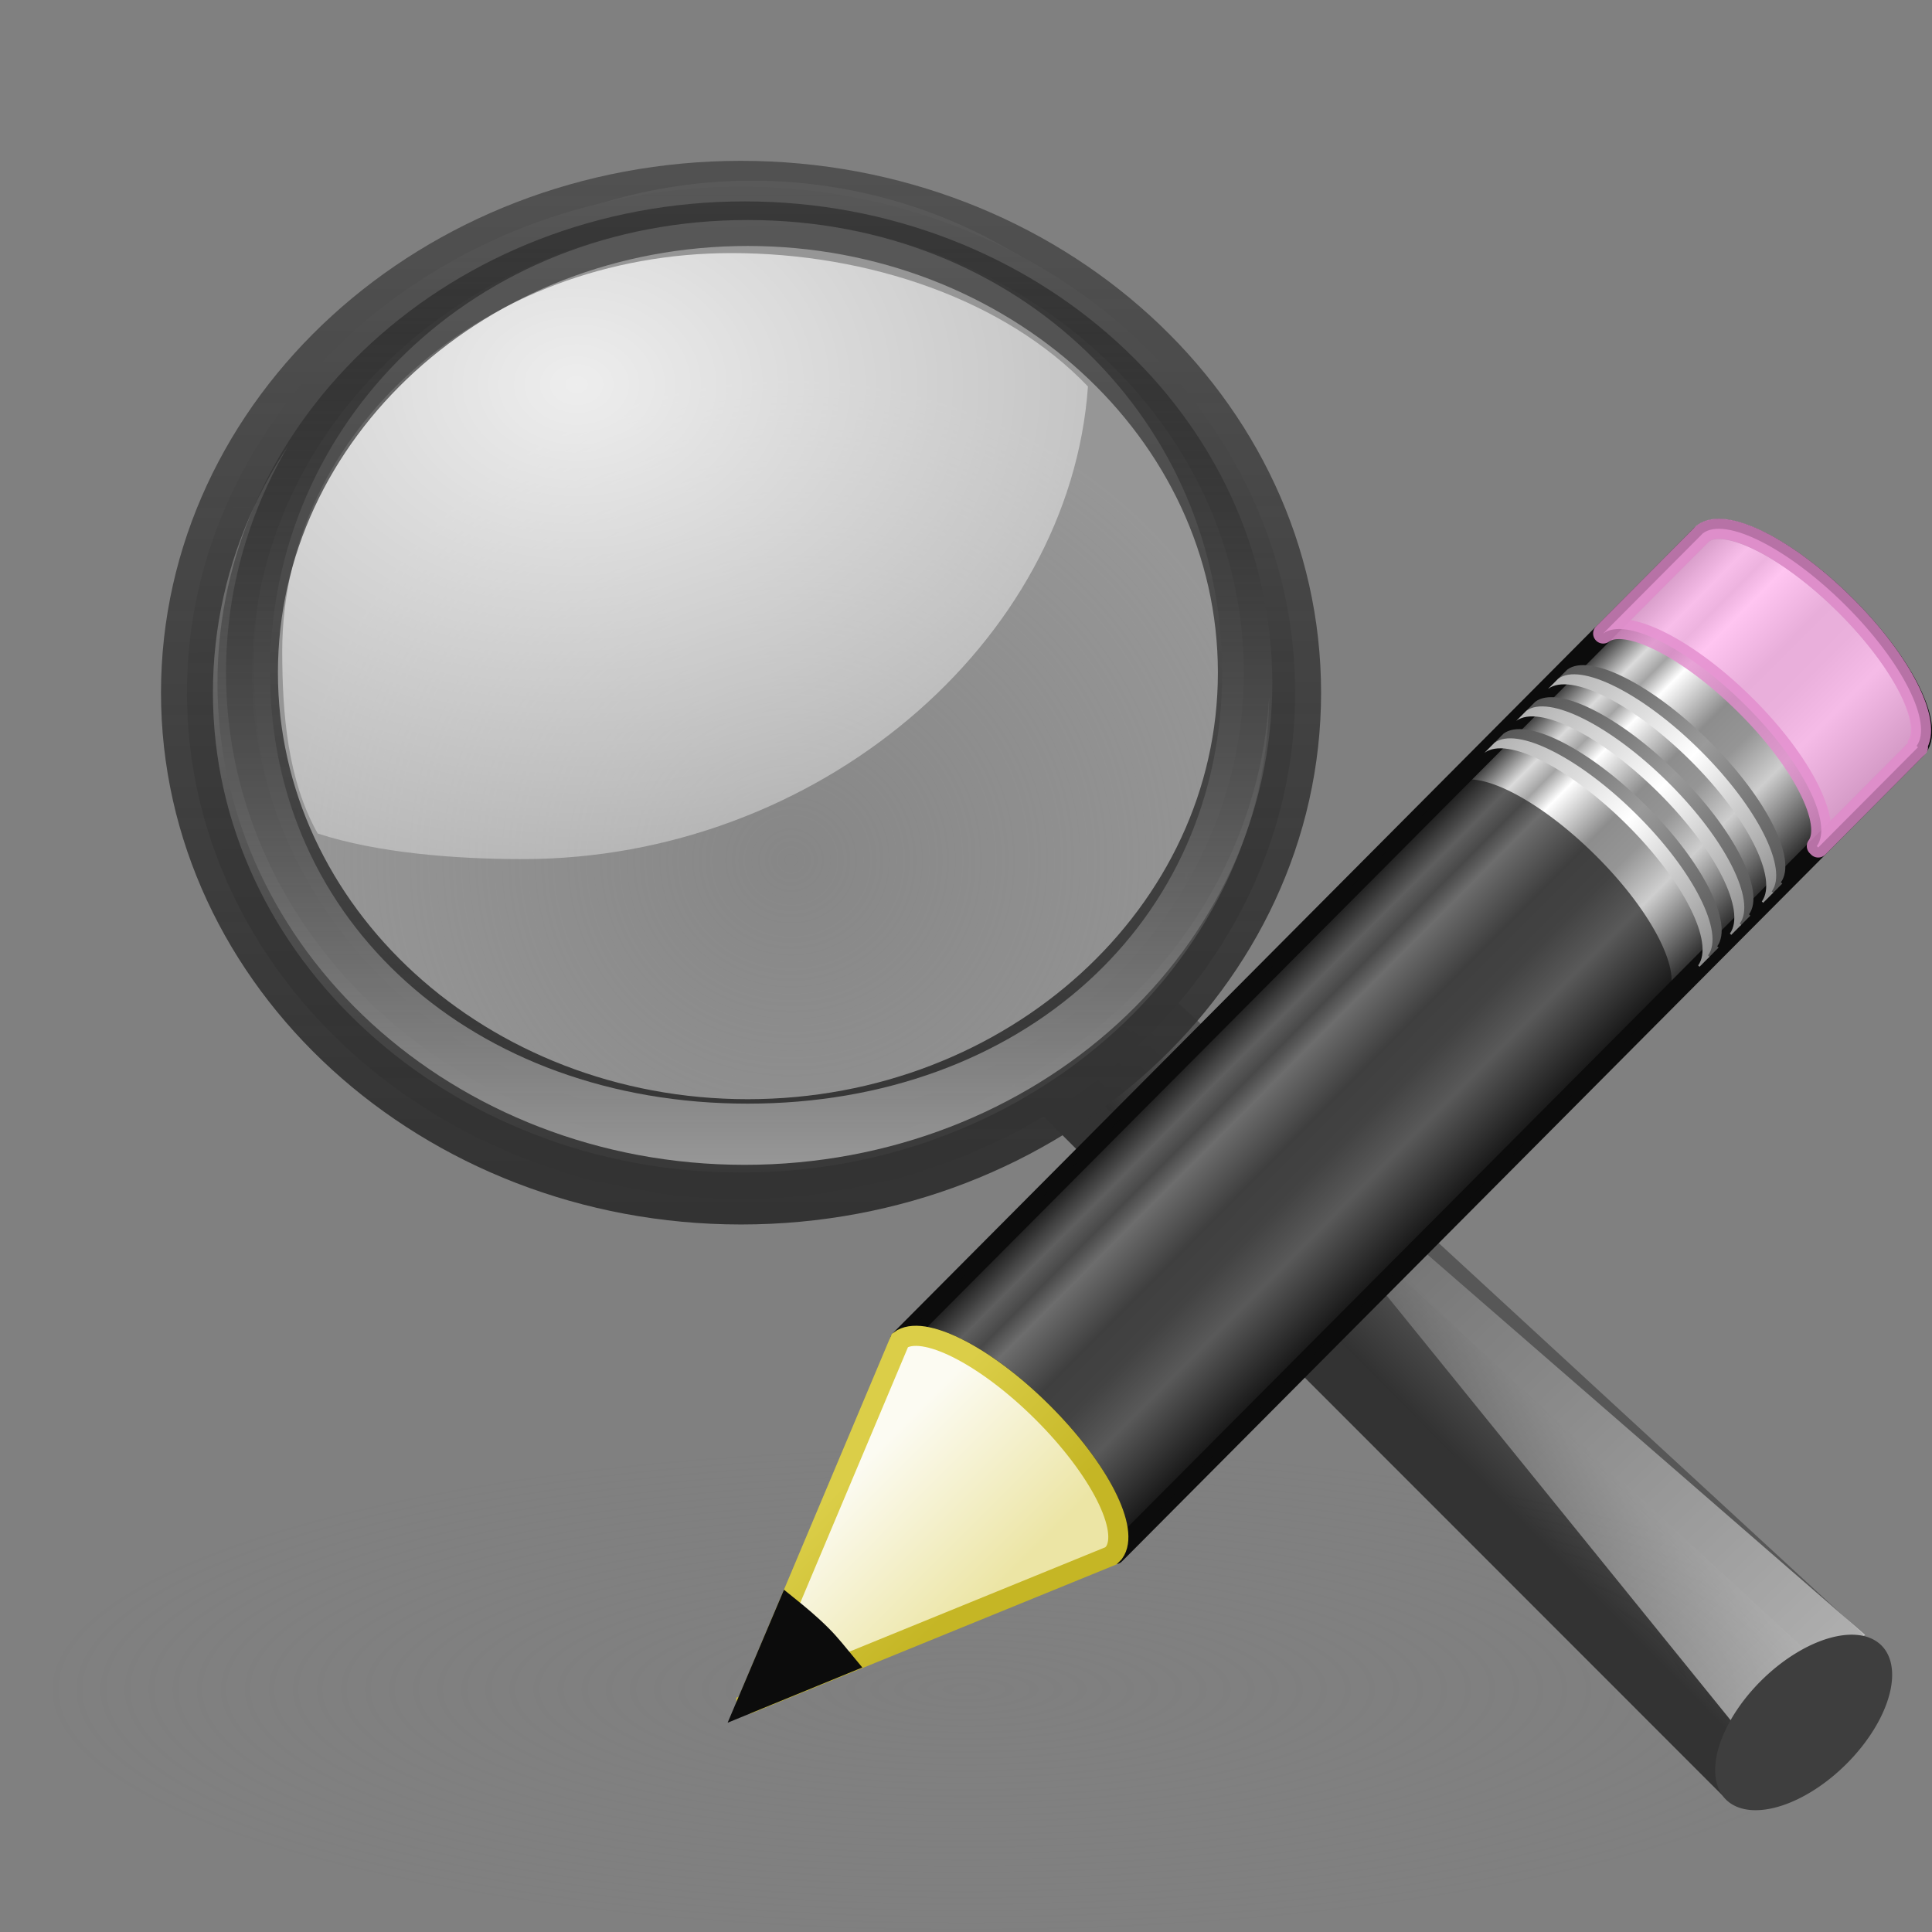 <svg xmlns="http://www.w3.org/2000/svg" xmlns:svg="http://www.w3.org/2000/svg" xmlns:xlink="http://www.w3.org/1999/xlink" id="svg2732" width="48" height="48" version="1.1"><rect width="100%" height="100%" fill="#808080" stroke="none"/><defs id="defs2734"><linearGradient id="linearGradient8838"><stop id="stop8840" offset="0" stop-color="#7f7f7f" stop-opacity="1"/><stop id="stop8842" offset="1" stop-color="gray" stop-opacity="0"/></linearGradient><radialGradient id="radialGradient2759" cx="62.625" cy="4.625" r="10.625" fx="62.625" fy="4.625" gradientTransform="matrix(1,0,0,0.341,0,3.047)" gradientUnits="userSpaceOnUse" xlink:href="#linearGradient8838"/><linearGradient id="linearGradient3277-442"><stop id="stop3378" offset="0" stop-color="#575757" stop-opacity="1"/><stop id="stop3380" offset="1" stop-color="#333" stop-opacity="1"/></linearGradient><linearGradient id="linearGradient2782" x1="32.893" x2="31.364" y1="27.988" y2="29.484" gradientTransform="matrix(1.011,0,0,1.001,-0.148,1.814)" gradientUnits="userSpaceOnUse" xlink:href="#linearGradient3277-442"/><linearGradient id="linearGradient11114-516"><stop id="stop3372" offset="0" stop-color="#242424" stop-opacity=".992"/><stop id="stop3374" offset="1" stop-color="#656565" stop-opacity="1"/></linearGradient><linearGradient id="linearGradient2780" x1="-172.653" x2="-164.718" y1="99.667" y2="91.973" gradientTransform="matrix(0.394,0,0,0.39,101.378,-4.239)" gradientUnits="userSpaceOnUse" xlink:href="#linearGradient11114-516"/><linearGradient id="linearGradient12093-170"><stop id="stop3384" offset="0" stop-color="#fff" stop-opacity="1"/><stop id="stop3386" offset="1" stop-color="#fff" stop-opacity="0"/></linearGradient><linearGradient id="linearGradient2778" x1="277.573" x2="201.871" y1="146.151" y2="67.35" gradientTransform="matrix(0.394,0,0,0.39,-50.209,-0.473)" gradientUnits="userSpaceOnUse" xlink:href="#linearGradient12093-170"/><linearGradient id="linearGradient4454-600"><stop id="stop3408" offset="0" stop-color="#a1a1a1" stop-opacity=".208"/><stop id="stop3410" offset="1" stop-color="#a1a1a1" stop-opacity=".678"/></linearGradient><radialGradient id="radialGradient2776" cx="18.241" cy="21.818" r="8.309" fx="18.241" fy="21.818" gradientUnits="userSpaceOnUse" xlink:href="#linearGradient4454-600"/><linearGradient id="linearGradient4467-402"><stop id="stop3390" offset="0" stop-color="#fff" stop-opacity="1"/><stop id="stop3392" offset="1" stop-color="#fff" stop-opacity=".248"/></linearGradient><radialGradient id="radialGradient2774" cx="15.414" cy="13.078" r="6.656" fx="15.414" fy="13.078" gradientTransform="matrix(3.071,0,0,2.363,-33.011,-21.345)" gradientUnits="userSpaceOnUse" xlink:href="#linearGradient4467-402"/><linearGradient id="linearGradient11104-770"><stop id="stop3402" offset="0" stop-color="#333" stop-opacity="1"/><stop id="stop3404" offset="1" stop-color="#333" stop-opacity=".612"/></linearGradient><linearGradient id="linearGradient2772" x1="41.542" x2="41.485" y1="68.292" y2="4.536" gradientTransform="matrix(0.404,0,0,0.4,0.54,2.676)" gradientUnits="userSpaceOnUse" xlink:href="#linearGradient11104-770"/><linearGradient id="linearGradient2300-465"><stop id="stop3396" offset="0" stop-color="#343434" stop-opacity=".976"/><stop id="stop3398" offset="1" stop-color="#929292" stop-opacity="1"/></linearGradient><linearGradient id="linearGradient2770" x1="173.096" x2="173.096" y1="75.319" y2="11.949" gradientTransform="matrix(0.404,0,0,0.4,-51.834,-0.333)" gradientUnits="userSpaceOnUse" xlink:href="#linearGradient2300-465"/><linearGradient id="linearGradient6209-717"><stop id="stop3366" offset="0" stop-color="#979797" stop-opacity="1"/><stop id="stop3368" offset="1" stop-color="#000" stop-opacity=".341"/></linearGradient><linearGradient id="linearGradient2768" x1="173.096" x2="173.096" y1="75.319" y2="11.949" gradientTransform="matrix(0.385,0,0,0.381,-48.397,0.258)" gradientUnits="userSpaceOnUse" xlink:href="#linearGradient6209-717"/><linearGradient id="linearGradient3191-577"><stop id="stop2613" offset="0" stop-color="#dbce48" stop-opacity="1"/><stop id="stop2615" offset="1" stop-color="#c5b625" stop-opacity="1"/></linearGradient><linearGradient id="linearGradient2728" x1="5.518" x2="9.522" y1="37.372" y2="41.392" gradientTransform="matrix(0.56,0.024,0.024,0.56,-1.392,-1.445)" gradientUnits="userSpaceOnUse" xlink:href="#linearGradient3191-577"/><linearGradient id="linearGradient3290-678"><stop id="stop2607" offset="0" stop-color="#ece5a5" stop-opacity="1"/><stop id="stop2609" offset="1" stop-color="#fcfbf2" stop-opacity="1"/></linearGradient><linearGradient id="linearGradient2726" x1="9" x2="9" y1="29.057" y2="26.03" gradientTransform="matrix(0.638,-0.641,0.86,0.855,-24.6,2.182)" gradientUnits="userSpaceOnUse" xlink:href="#linearGradient3290-678"/><linearGradient id="linearGradient3223-699"><stop id="stop2599" offset="0" stop-color="#b1b1b1" stop-opacity="1"/><stop id="stop2601" offset=".5" stop-color="#fff" stop-opacity="1"/><stop id="stop2603" offset="1" stop-color="#8f8f8f" stop-opacity="1"/></linearGradient><linearGradient id="linearGradient2724" x1="30.038" x2="30.038" y1="24.99" y2="30" gradientTransform="matrix(0.638,-0.641,0.86,0.855,-23.267,0.843)" gradientUnits="userSpaceOnUse" xlink:href="#linearGradient3223-699"/><linearGradient id="linearGradient3240-907"><stop id="stop2616" offset="0" stop-color="#565656" stop-opacity="1"/><stop id="stop2593" offset=".5" stop-color="#9a9a9a" stop-opacity="1"/><stop id="stop2595" offset="1" stop-color="#545454" stop-opacity="1"/></linearGradient><linearGradient id="linearGradient2722" x1="30.038" x2="30.038" y1="24.99" y2="30" gradientTransform="matrix(0.638,-0.641,0.86,0.855,-23.084,0.659)" gradientUnits="userSpaceOnUse" xlink:href="#linearGradient3240-907"/><linearGradient id="linearGradient3223-768"><stop id="stop2583" offset="0" stop-color="#b1b1b1" stop-opacity="1"/><stop id="stop2585" offset=".5" stop-color="#fff" stop-opacity="1"/><stop id="stop2587" offset="1" stop-color="#8f8f8f" stop-opacity="1"/></linearGradient><linearGradient id="linearGradient2720" x1="30.038" x2="30.038" y1="24.99" y2="30" gradientTransform="matrix(0.638,-0.641,0.86,0.855,-23.905,1.484)" gradientUnits="userSpaceOnUse" xlink:href="#linearGradient3223-768"/><linearGradient id="linearGradient3240-686"><stop id="stop2627" offset="0" stop-color="#565656" stop-opacity="1"/><stop id="stop2629" offset=".5" stop-color="#9a9a9a" stop-opacity="1"/><stop id="stop2579" offset="1" stop-color="#545454" stop-opacity="1"/></linearGradient><linearGradient id="linearGradient2718" x1="30.038" x2="30.038" y1="24.99" y2="30" gradientTransform="matrix(0.638,-0.641,0.86,0.855,-23.722,1.3)" gradientUnits="userSpaceOnUse" xlink:href="#linearGradient3240-686"/><linearGradient id="linearGradient3223-789"><stop id="stop2567" offset="0" stop-color="#b1b1b1" stop-opacity="1"/><stop id="stop2569" offset=".5" stop-color="#fff" stop-opacity="1"/><stop id="stop2571" offset="1" stop-color="#8f8f8f" stop-opacity="1"/></linearGradient><linearGradient id="linearGradient2716" x1="30.038" x2="30.038" y1="24.99" y2="30" gradientTransform="matrix(0.638,-0.641,0.86,0.855,-24.54,2.122)" gradientUnits="userSpaceOnUse" xlink:href="#linearGradient3223-789"/><linearGradient id="linearGradient3240-279"><stop id="stop2559" offset="0" stop-color="#565656" stop-opacity="1"/><stop id="stop2640" offset=".5" stop-color="#9a9a9a" stop-opacity="1"/><stop id="stop2642" offset="1" stop-color="#545454" stop-opacity="1"/></linearGradient><linearGradient id="linearGradient2714" x1="30.038" x2="30.038" y1="24.99" y2="30" gradientTransform="matrix(0.638,-0.641,0.86,0.855,-24.357,1.938)" gradientUnits="userSpaceOnUse" xlink:href="#linearGradient3240-279"/><linearGradient id="linearGradient3155-40"><stop id="stop2646" offset="0" stop-color="#181818" stop-opacity="1"/><stop id="stop2543" offset=".135" stop-color="#dbdbdb" stop-opacity="1"/><stop id="stop2545" offset=".202" stop-color="#a4a4a4" stop-opacity="1"/><stop id="stop2650" offset=".27" stop-color="#fff" stop-opacity="1"/><stop id="stop2652" offset=".447" stop-color="#8d8d8d" stop-opacity="1"/><stop id="stop2551" offset=".571" stop-color="#959595" stop-opacity="1"/><stop id="stop2553" offset=".72" stop-color="#cecece" stop-opacity="1"/><stop id="stop2555" offset="1" stop-color="#181818" stop-opacity="1"/></linearGradient><linearGradient id="linearGradient2712" x1="23.576" x2="23.576" y1="25.357" y2="31.211" gradientTransform="matrix(0.657,-0.66,0.735,0.731,-21.951,5.314)" gradientUnits="userSpaceOnUse" spreadMethod="pad" xlink:href="#linearGradient3155-40"/></defs><g id="layer1"><path id="path8836" fill="url(#radialGradient2759)" fill-opacity="1" fill-rule="evenodd" stroke="none" stroke-width="1" d="m 73.25,4.625 a 10.625,3.625 0 1 1 -21.25,0 10.625,3.625 0 1 1 21.25,0 z" display="inline" opacity=".3" overflow="visible" transform="matrix(2.15,0,0,1.662,-110.636,34.289)" visibility="visible" style="marker:none"/><path id="path11112" fill="url(#linearGradient2780)" fill-opacity="1" fill-rule="evenodd" stroke="url(#linearGradient2782)" stroke-dasharray="none" stroke-linecap="round" stroke-linejoin="round" stroke-miterlimit="4" stroke-opacity="1" stroke-width="1.258" d="m 28.184,24.772 17.601,16.219 -2.44,3.278 -17.538,-17.545 2.376,-1.953 z" display="inline"/><path id="path11122" fill="url(#linearGradient2778)" fill-opacity="1" fill-rule="evenodd" stroke="none" d="M 43.375,43.205 29.259,25.778 46.338,40.617 43.375,43.205 z" display="inline"/><path id="path13082" fill="#3e3e3e" fill-opacity="1" stroke="none" d="m 247.909,110.292 a 4.867,2.656 0 1 1 -9.734,0 4.867,2.656 0 1 1 9.734,0 z" display="inline" transform="matrix(0.37,-0.415,0.475,0.309,-97.503,109.576)"/><path id="path4452" fill="url(#radialGradient2776)" fill-opacity="1" fill-rule="evenodd" stroke="none" stroke-width=".882" d="m 25.898,18.478 a 8.309,8.309 0 1 1 -16.617,0 8.309,8.309 0 1 1 16.617,0 z" display="inline" transform="matrix(1.489,0,0,1.438,-7.506,-10.003)" visibility="visible" style="marker:none"/><path id="path4462" fill="url(#radialGradient2774)" fill-opacity="1" fill-rule="evenodd" stroke="none" stroke-width="1" d="m 18.174,6.288 c -6.168,0 -11.162,4.424 -11.162,9.888 0,1.578 0.138,3.208 0.881,4.532 1.483,0.484 3.418,0.636 5.091,0.636 7.309,0 13.595,-5.368 14.046,-11.742 C 24.979,7.455 21.593,6.288 18.174,6.288 z" display="inline" opacity=".834" overflow="visible" visibility="visible" style="marker:none"/><path id="path2298" fill="url(#linearGradient2770)" fill-opacity="1" stroke="url(#linearGradient2772)" stroke-dasharray="none" stroke-linecap="round" stroke-linejoin="round" stroke-miterlimit="4" stroke-opacity="1" stroke-width="1.29" d="m 18.411,4.641 c -7.598,0 -13.766,5.632 -13.766,12.568 0,6.936 6.168,12.568 13.766,12.568 7.598,0 13.766,-5.632 13.766,-12.568 0,-6.936 -6.168,-12.568 -13.766,-12.568 z m 0.164,0.825 c 6.8,0 12.328,5.036 12.328,11.244 0,6.208 -5.528,11.244 -12.328,11.244 -6.8,1e-6 -12.315,-5.036 -12.315,-11.244 0,-6.208 5.515,-11.244 12.315,-11.244 z" display="inline"/><path id="path4267" fill="url(#linearGradient2768)" fill-opacity="1" stroke="none" d="m 18.5,5.004 c -7.236,0 -13.097,5.363 -13.097,11.968 0,6.606 5.862,11.968 13.097,11.968 7.236,0 13.11,-5.363 13.11,-11.968 0,-6.606 -5.874,-11.968 -13.11,-11.968 z m 0.076,0.462 c 6.8,0 11.788,5.036 11.788,11.244 0,6.208 -4.988,10.71 -11.788,10.71 -6.8,10e-7 -11.866,-4.502 -11.866,-10.71 0,-6.208 5.066,-11.244 11.866,-11.244 z" display="inline"/><g id="g3872" display="inline" transform="matrix(1.243,0,0,1.243,17.392,12.813)"><path id="rect2383" fill="url(#linearGradient2712)" fill-opacity="1" stroke="#0c0c0c" stroke-dasharray="none" stroke-dashoffset="0" stroke-linecap="butt" stroke-linejoin="round" stroke-miterlimit="4" stroke-opacity="1" stroke-width=".402" d="m 3.996,16.48 c 0.446,-0.335 1.697,0.293 2.847,1.437 1.147,1.141 1.751,2.363 1.424,2.813 -0.001,0.002 0.028,0.025 0.027,0.027 L 24.304,4.668 C 24.71,4.259 24.079,2.968 22.893,1.788 21.706,0.608 20.412,-0.017 20.006,0.391 L 3.996,16.48 z"/><path id="rect3175" fill="#ffb6ed" fill-opacity="1" stroke="#e28ccd" stroke-dasharray="none" stroke-dashoffset="0" stroke-linecap="butt" stroke-linejoin="round" stroke-miterlimit="4" stroke-opacity="1" stroke-width=".402" d="m 18.052,2.354 c 0.446,-0.335 1.697,0.293 2.847,1.437 1.147,1.141 1.751,2.363 1.424,2.813 -0.001,0.002 0.028,0.025 0.027,0.027 l 1.954,-1.963 0.04,-0.04 c 0.001,-0.002 -0.028,-0.025 -0.027,-0.027 C 24.644,4.151 24.04,2.929 22.893,1.788 21.743,0.644 20.492,0.016 20.046,0.351 l -0.04,0.04 -1.954,1.963 z" opacity=".8"/><path id="path3208" fill="#0c0c0c" fill-opacity="1" stroke="none" d="m 3.996,16.48 c 0.446,-0.335 1.697,0.293 2.847,1.437 1.147,1.141 1.751,2.363 1.424,2.813 -0.001,0.002 0.028,0.025 0.027,0.027 L 19.319,9.677 l 0.04,-0.04 c 0.001,-0.002 -0.028,-0.025 -0.027,-0.027 C 19.66,9.16 19.055,7.938 17.908,6.797 16.758,5.653 15.507,5.025 15.061,5.36 L 15.021,5.4 3.996,16.48 z" opacity=".6"/><path id="path3233" fill="url(#linearGradient2714)" fill-opacity="1" stroke="none" d="m 15.862,4.555 c 0.446,-0.335 1.697,0.293 2.847,1.437 1.147,1.141 1.751,2.363 1.424,2.813 -0.001,0.002 0.028,0.025 0.027,0.027 l 0.199,-0.2 c 0.001,-0.002 -0.028,-0.025 -0.027,-0.027 C 20.659,8.155 20.055,6.933 18.908,5.792 17.758,4.648 16.507,4.02 16.061,4.355 l -0.199,0.2 z"/><path id="path3216" fill="url(#linearGradient2716)" fill-opacity="1" stroke="none" d="m 15.679,4.739 c 0.446,-0.335 1.697,0.293 2.847,1.437 1.147,1.141 1.751,2.363 1.424,2.813 -0.001,0.002 0.028,0.025 0.027,0.027 l 0.199,-0.2 c 0.001,-0.002 -0.028,-0.025 -0.027,-0.027 C 20.477,8.338 19.872,7.117 18.725,5.976 17.576,4.832 16.324,4.204 15.878,4.539 l -0.199,0.2 z"/><path id="path3248" fill="url(#linearGradient2718)" fill-opacity="1" stroke="none" d="m 16.497,3.917 c 0.446,-0.335 1.697,0.293 2.847,1.437 1.147,1.141 1.751,2.363 1.424,2.813 -0.001,0.002 0.028,0.025 0.027,0.027 l 0.199,-0.2 c 0.001,-0.002 -0.028,-0.025 -0.027,-0.027 C 21.294,7.517 20.69,6.295 19.543,5.154 18.393,4.01 17.142,3.382 16.696,3.717 l -0.199,0.2 z"/><path id="path3250" fill="url(#linearGradient2720)" fill-opacity="1" stroke="none" d="m 16.314,4.101 c 0.446,-0.335 1.697,0.293 2.847,1.437 1.147,1.141 1.751,2.363 1.424,2.813 -0.001,0.002 0.028,0.025 0.027,0.027 l 0.199,-0.2 c 0.001,-0.002 -0.028,-0.025 -0.027,-0.027 C 21.112,7.7 20.507,6.479 19.36,5.338 18.21,4.194 16.959,3.566 16.513,3.901 l -0.199,0.2 z"/><path id="path3256" fill="url(#linearGradient2722)" fill-opacity="1" stroke="none" d="m 17.135,3.276 c 0.446,-0.335 1.697,0.293 2.847,1.437 1.147,1.141 1.751,2.363 1.424,2.813 -0.001,0.002 0.028,0.025 0.027,0.027 l 0.199,-0.2 c 0.001,-0.002 -0.028,-0.025 -0.027,-0.027 0.327,-0.45 -0.277,-1.672 -1.424,-2.813 -1.15,-1.144 -2.401,-1.772 -2.847,-1.437 l -0.199,0.2 z"/><path id="path3258" fill="url(#linearGradient2724)" fill-opacity="1" stroke="none" d="m 16.952,3.46 c 0.446,-0.335 1.697,0.293 2.847,1.437 1.147,1.141 1.751,2.363 1.424,2.813 -0.001,0.002 0.028,0.025 0.027,0.027 l 0.199,-0.2 c 0.001,-0.002 -0.028,-0.025 -0.027,-0.027 C 21.75,7.059 21.145,5.838 19.998,4.697 18.849,3.552 17.597,2.925 17.151,3.259 l -0.199,0.2 z"/><path id="path3270" fill="url(#linearGradient2726)" fill-opacity="1" fill-rule="evenodd" stroke="url(#linearGradient2728)" stroke-dasharray="none" stroke-linecap="butt" stroke-linejoin="miter" stroke-miterlimit="4" stroke-opacity="1" stroke-width=".402" d="m 0.928,23.761 7.284,-2.971 0.062,-0.062 C 8.6,20.278 7.988,19.057 6.841,17.916 5.691,16.772 4.442,16.147 3.996,16.482 l -3.068,7.28 z"/><path id="path3281" fill="#0c0c0c" fill-opacity="1" fill-rule="evenodd" stroke="#0c0c0c" stroke-dasharray="none" stroke-linecap="butt" stroke-linejoin="miter" stroke-miterlimit="4" stroke-opacity="1" stroke-width=".402" d="M 1.759,21.79 0.927,23.754 2.914,22.939 C 2.755,22.748 2.608,22.555 2.416,22.365 2.196,22.146 1.98,21.968 1.759,21.79 z"/></g></g></svg>